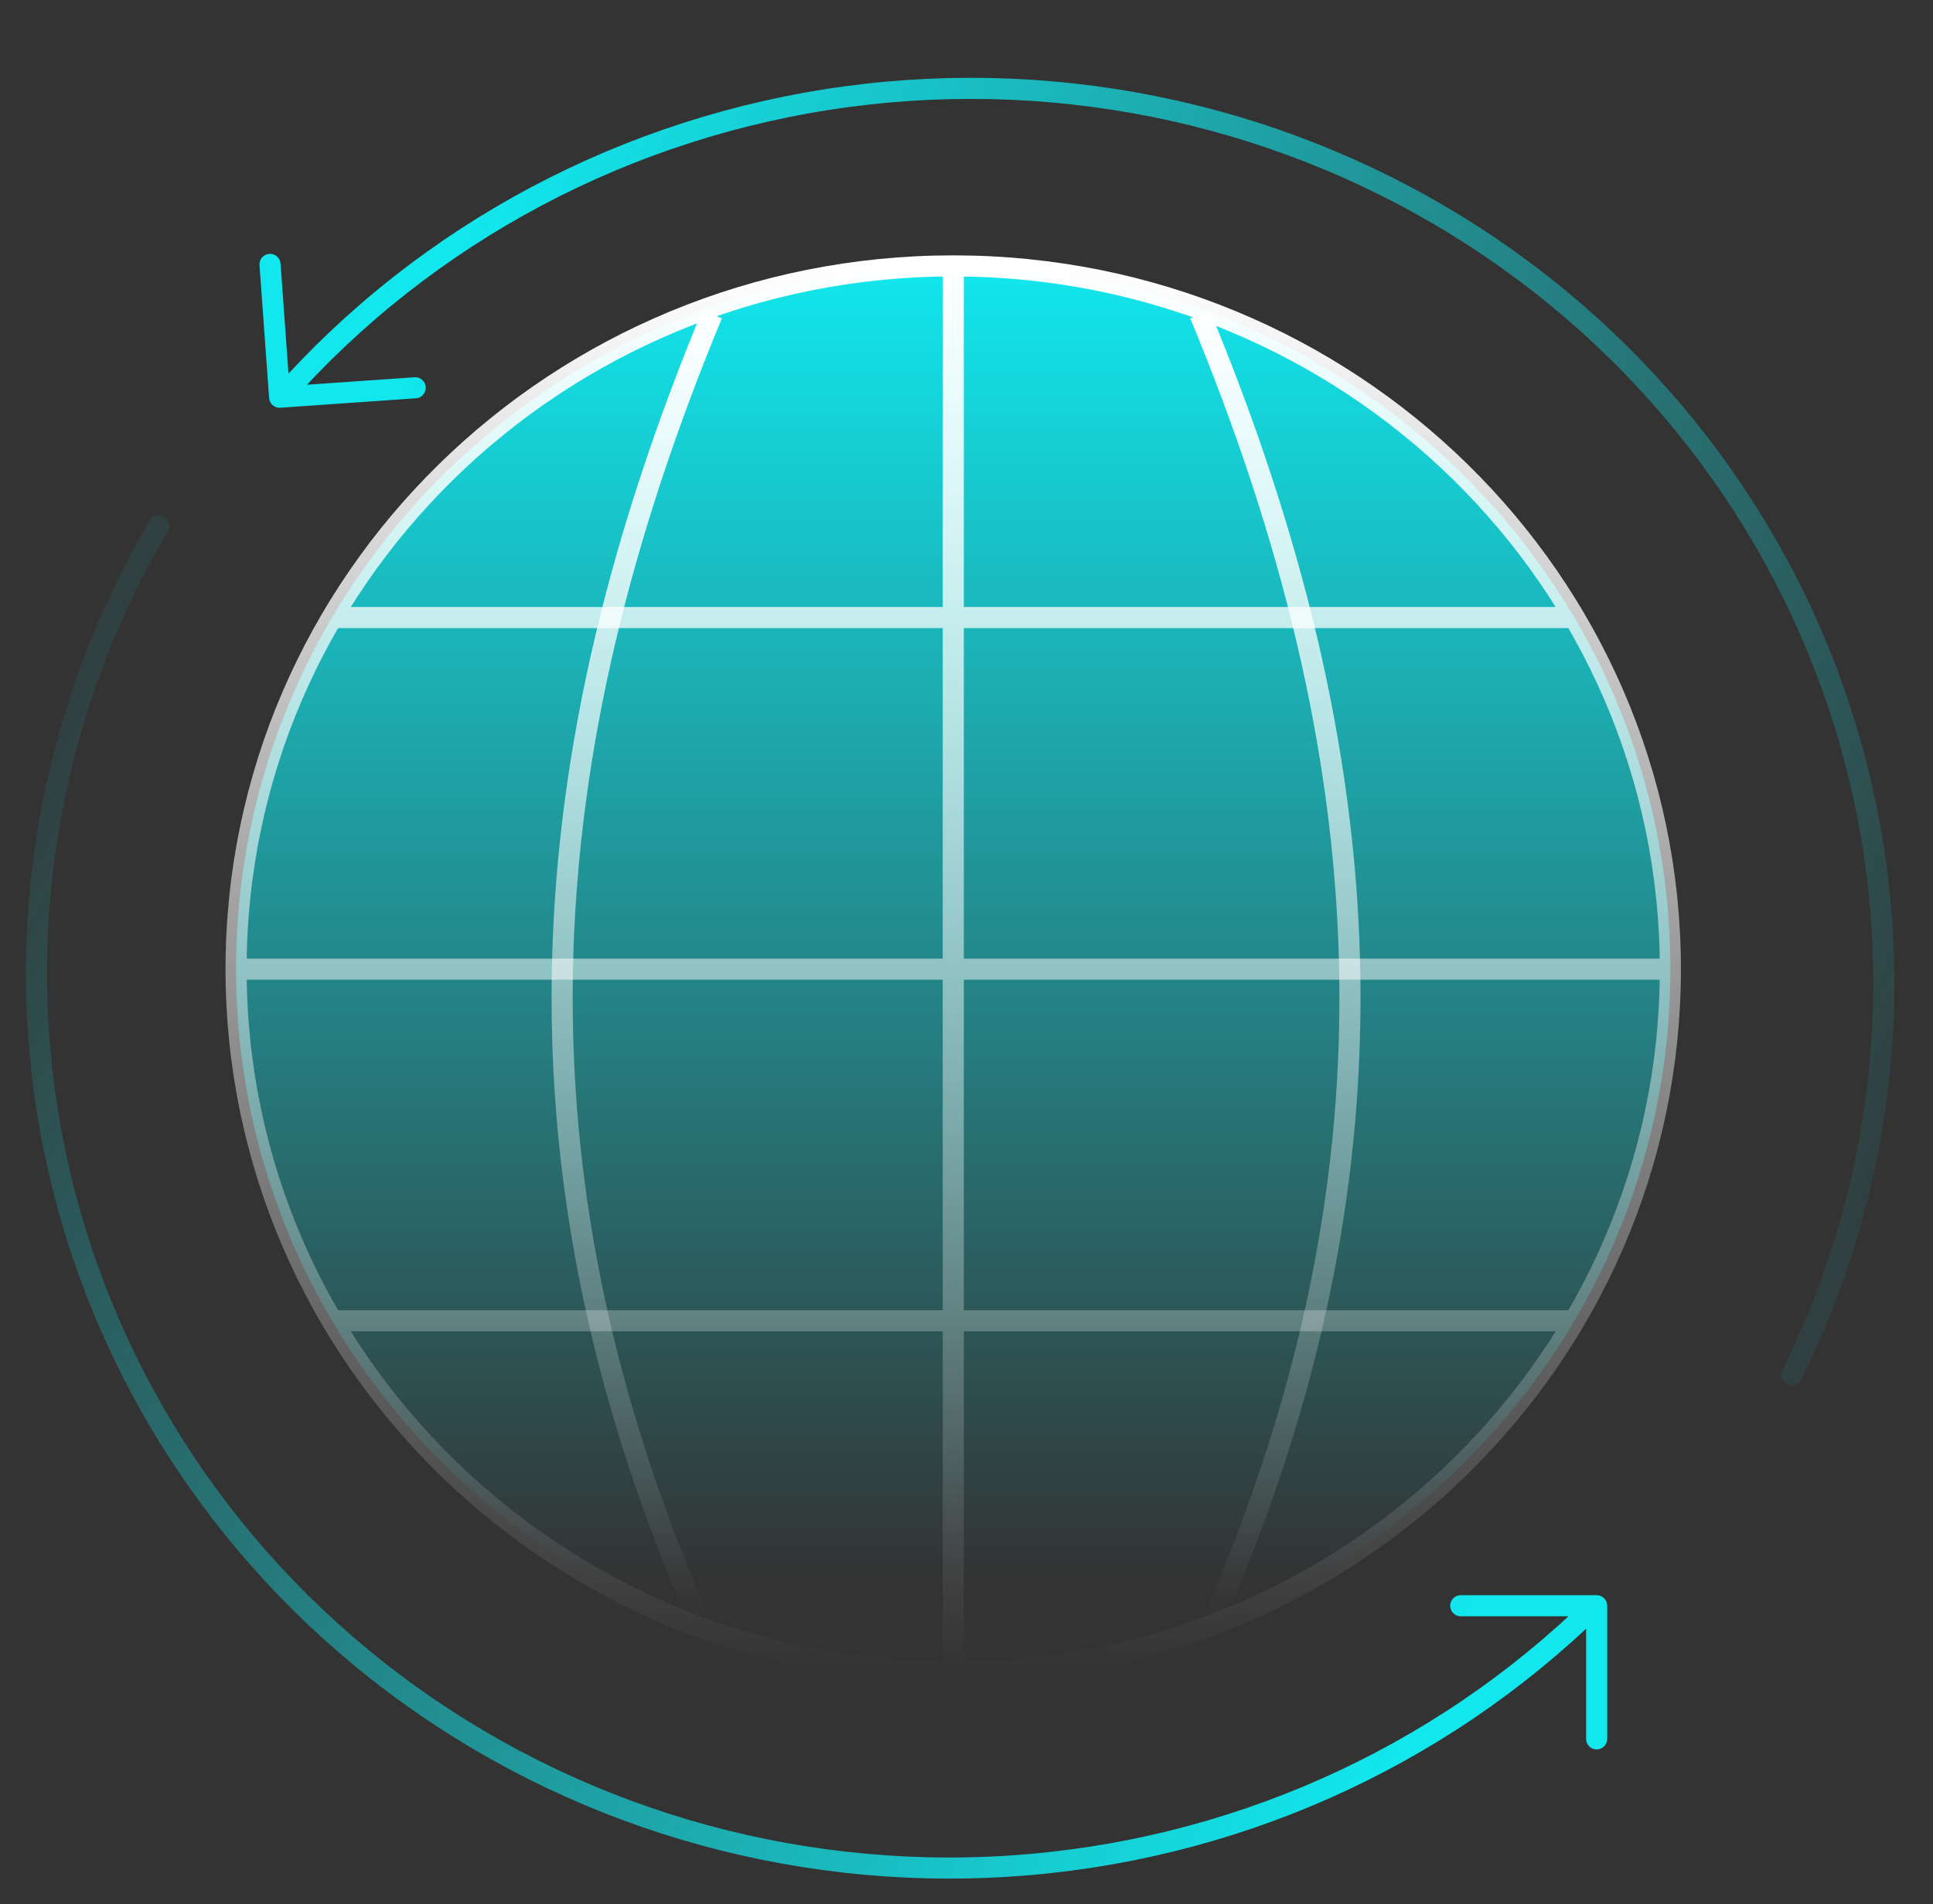 <svg width="68" height="67" viewBox="0 0 68 67" fill="none" xmlns="http://www.w3.org/2000/svg">
  <rect x="0" y="0" width="68" height="67" fill="#333333" stroke="none"/>
  <path
    d="M55.612 46.473H11.463H55.612ZM55.609 21.729H11.46H55.609ZM33.535 9.356V58.845V9.356ZM58.761 34.101H8.305H58.761ZM8.305 34.101C8.305 47.766 19.601 58.845 33.535 58.845C47.468 58.845 58.761 47.766 58.761 34.101C58.761 20.435 47.465 9.356 33.535 9.356C19.601 9.356 8.305 20.435 8.305 34.101Z"
    fill="url(#paint0_linear_7397_987)" />
  <path
    d="M55.612 46.473H11.463M55.609 21.729H11.46M33.535 9.356V58.845M33.535 9.356C47.465 9.356 58.761 20.435 58.761 34.101M33.535 9.356C19.601 9.356 8.305 20.435 8.305 34.101M33.535 58.845C19.601 58.845 8.305 47.766 8.305 34.101M33.535 58.845C47.468 58.845 58.761 47.766 58.761 34.101M58.761 34.101H8.305"
    stroke="url(#paint1_linear_7397_987)" stroke-width="0.742" />
  <path
    d="M42.215 11.062C48.625 26.536 49.66 40.961 42.719 56.923M25.05 11.062C18.64 26.536 17.605 40.961 24.546 56.923"
    stroke="url(#paint2_linear_7397_987)" stroke-width="0.742" />
  <path
    d="M56.168 61.183V56.499H51.387M5.585 18.494C1.69 25.11 0.38 32.89 1.9 40.383C3.42 47.876 7.666 54.572 13.847 59.222C20.028 63.873 27.721 66.161 35.495 65.661C43.268 65.161 50.591 61.907 56.099 56.504"
    stroke="url(#paint3_linear_7397_987)" stroke-width="0.742" stroke-linecap="round"
    stroke-linejoin="round" />
  <path
    d="M9.499 9.303L9.837 13.976L14.606 13.644M63.035 48.375C66.444 41.504 67.189 33.653 65.132 26.285C63.075 18.916 58.356 12.531 51.855 8.321C45.355 4.112 37.515 2.363 29.797 3.401C22.079 4.44 15.009 8.194 9.905 13.966"
    stroke="url(#paint4_linear_7397_987)" stroke-width="0.742" stroke-linecap="round"
    stroke-linejoin="round" />
  <defs>
    <linearGradient id="paint0_linear_7397_987" x1="33.533" y1="9.356" x2="33.533" y2="55.579"
      gradientUnits="userSpaceOnUse">
      <stop stop-color="#11E7ED" />
      <stop offset="1" stop-color="#11E7ED" stop-opacity="0" />
    </linearGradient>
    <linearGradient id="paint1_linear_7397_987" x1="33.533" y1="9.356" x2="33.533" y2="58.845"
      gradientUnits="userSpaceOnUse">
      <stop stop-color="white" />
      <stop offset="1" stop-color="white" stop-opacity="0" />
    </linearGradient>
    <linearGradient id="paint2_linear_7397_987" x1="33.633" y1="11.062" x2="33.633" y2="56.923"
      gradientUnits="userSpaceOnUse">
      <stop stop-color="white" />
      <stop offset="1" stop-color="white" stop-opacity="0" />
    </linearGradient>
    <linearGradient id="paint3_linear_7397_987" x1="52.73" y1="54.778" x2="-3.458" y2="26.429"
      gradientUnits="userSpaceOnUse">
      <stop stop-color="#11E7ED" />
      <stop offset="1" stop-color="#11E7ED" stop-opacity="0" />
    </linearGradient>
    <linearGradient id="paint4_linear_7397_987" x1="13.391" y1="15.454" x2="71.527" y2="39.728"
      gradientUnits="userSpaceOnUse">
      <stop stop-color="#11E7ED" />
      <stop offset="1" stop-color="#11E7ED" stop-opacity="0" />
    </linearGradient>
  </defs>
</svg>
